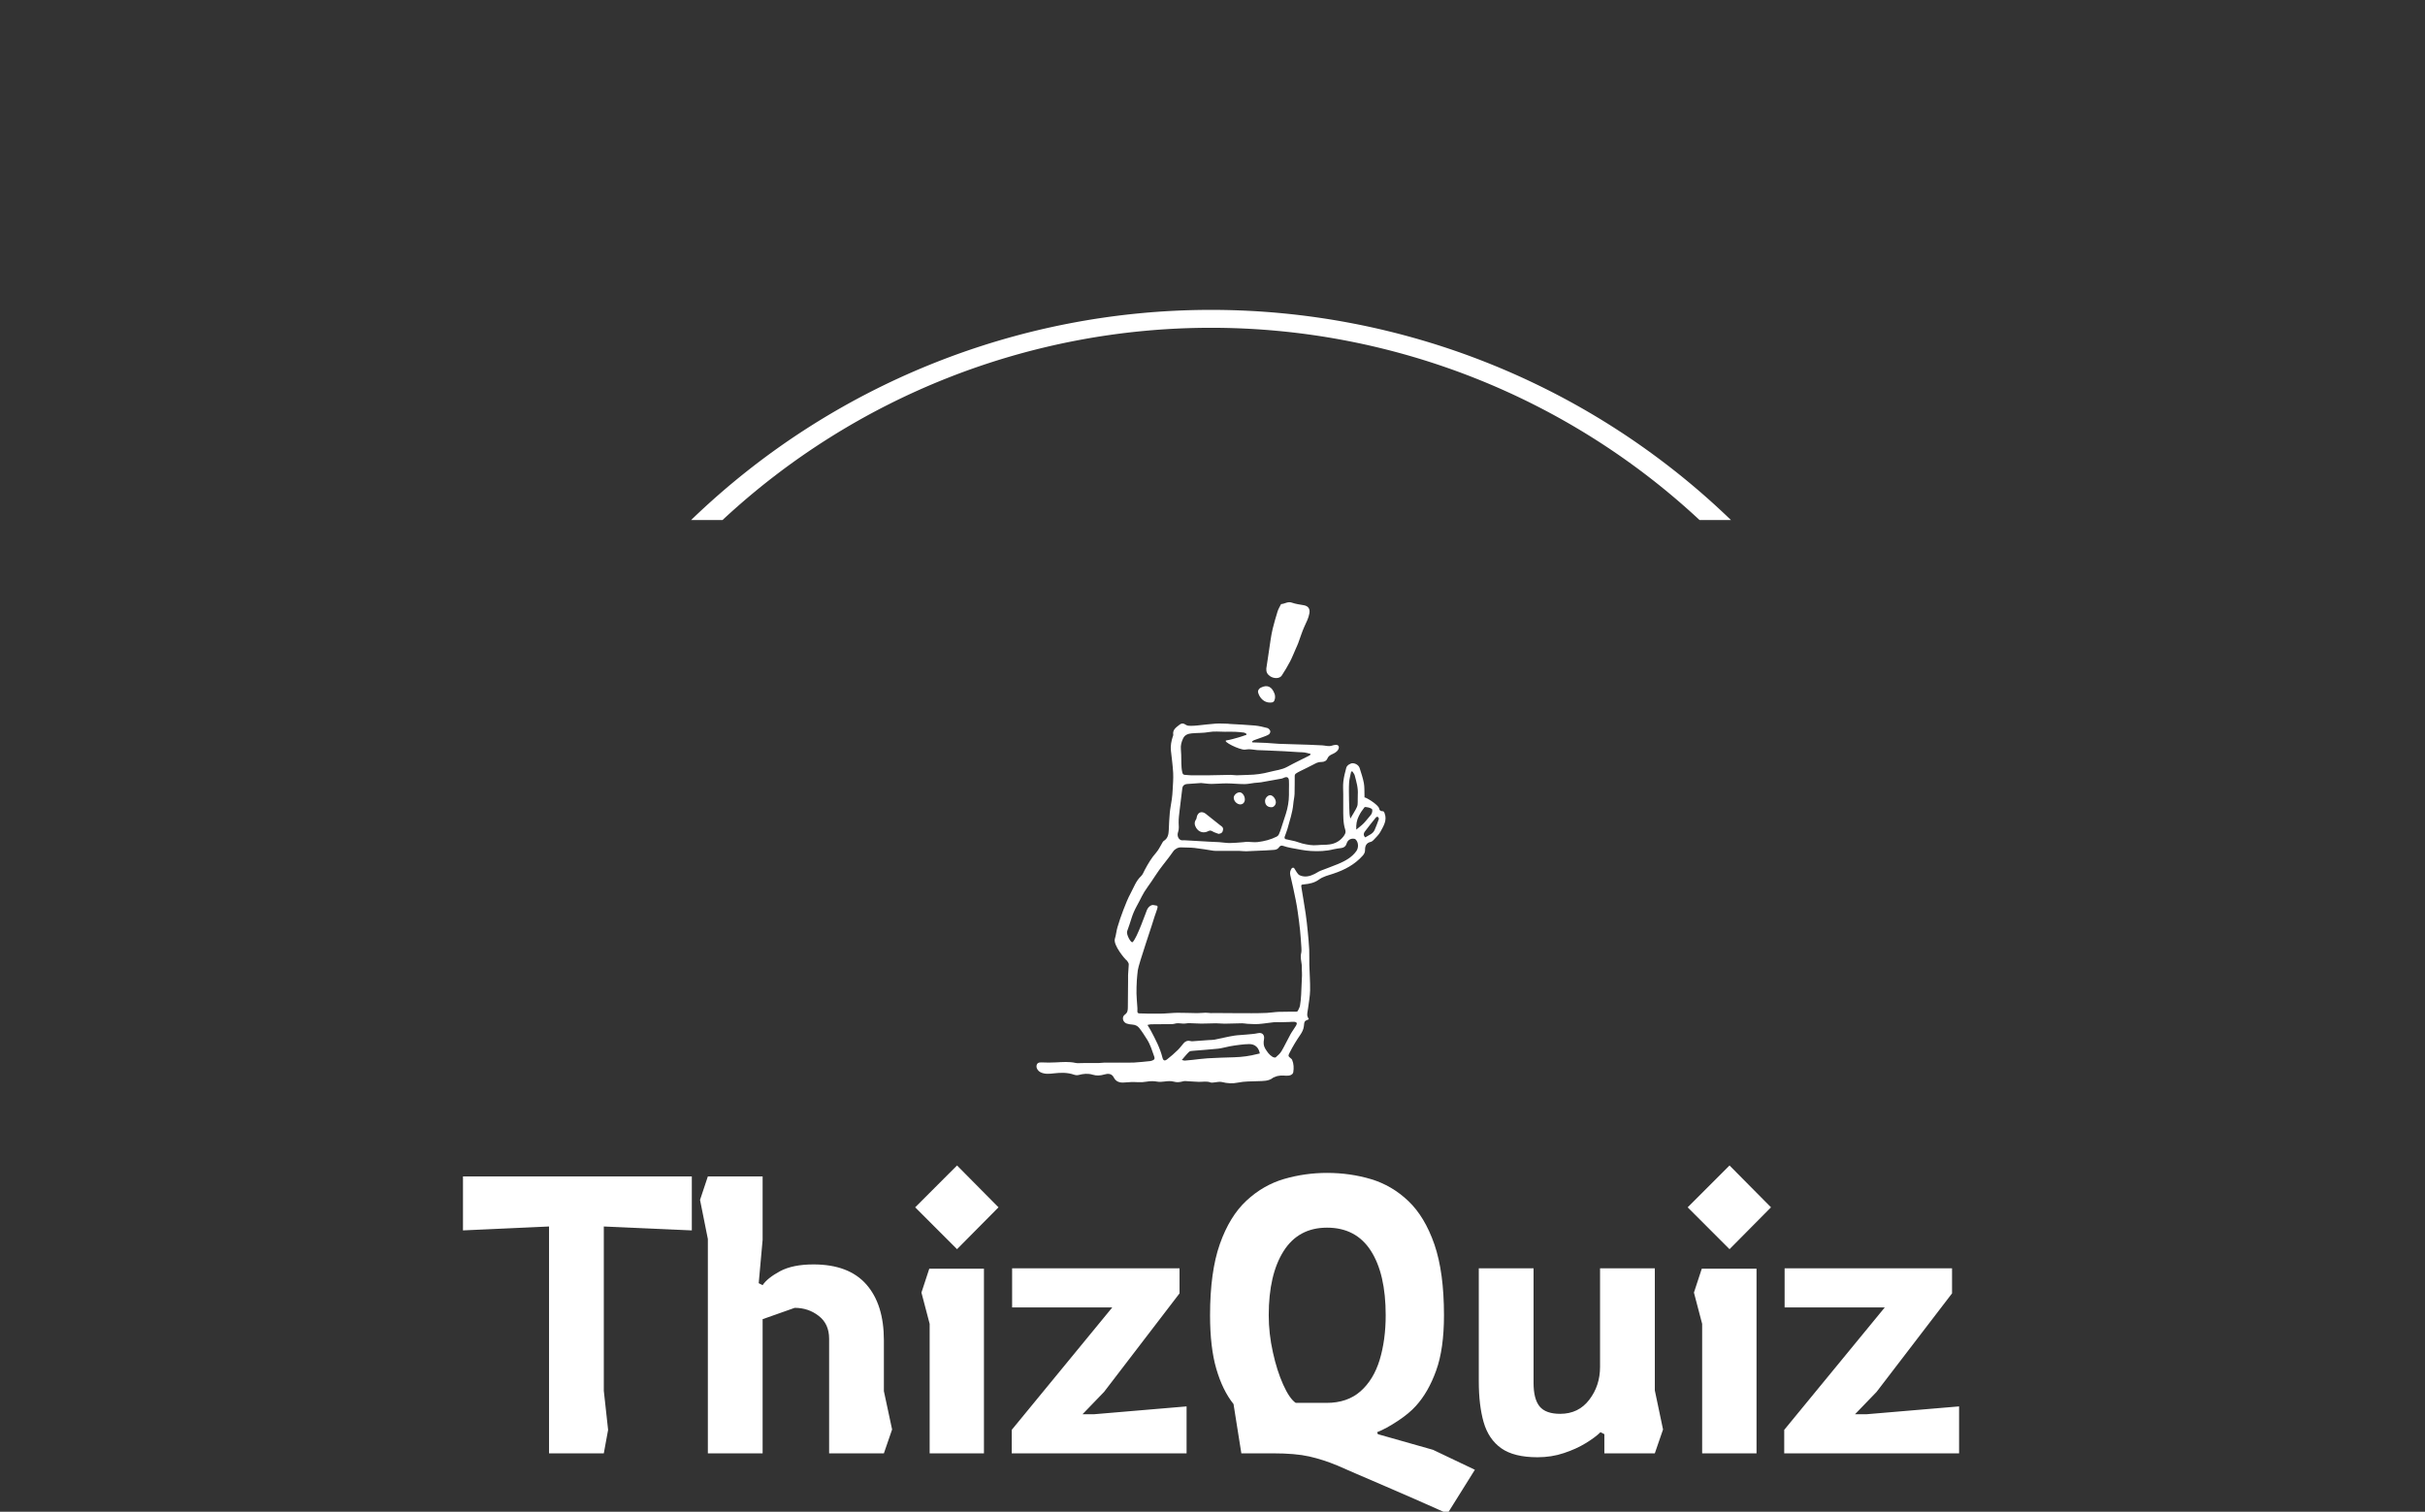<svg xmlns="http://www.w3.org/2000/svg" version="1.1" xmlns:xlink="http://www.w3.org/1999/xlink" xmlns:svgjs="http://svgjs.dev/svgjs" width="2000" height="1247" viewBox="0 0 2000 1247"><rect x="0" y="0" width="2000" height="1247" fill="#333333" stroke="none"/><g transform="matrix(1,0,0,1,-1.212,249.129)"><svg viewBox="0 0 396 247" data-background-color="#ffffff" preserveAspectRatio="xMidYMid meet" height="1247" width="2000" xmlns="http://www.w3.org/2000/svg" xmlns:xlink="http://www.w3.org/1999/xlink"><g id="tight-bounds" transform="matrix(1,0,0,1,0.24,-0.1)"><svg viewBox="0 0 395.52 247.2" height="247.2" width="395.52"><g><svg></svg></g><g><svg viewBox="0 0 395.52 247.2" height="247.2" width="395.52"><g transform="matrix(1,0,0,1,75.544,49.149)"><svg viewBox="0 0 244.431 148.901" height="148.901" width="244.431"><g><svg viewBox="0 0 244.431 148.901" height="148.901" width="244.431"><g transform="matrix(1,0,0,1,0,92.027)"><svg viewBox="0 0 244.431 56.874" height="56.874" width="244.431"><g><svg viewBox="0 0 244.431 56.874" height="56.874" width="244.431"><g><svg viewBox="0 0 244.431 56.874" height="56.874" width="244.431"><g transform="matrix(1,0,0,1,0,0)"><svg width="244.431" viewBox="1.25 -36.8 191.23 44.5" height="56.874" data-palette-color="#ba480a"><path d="M19.25 0L12.25 0 12.25-29 1.25-28.5 1.25-35.4 30.5-35.4 30.5-28.5 19.25-29 19.25-8 19.8-3 19.25 0ZM39.55 0L32.55 0 32.55-27.4 31.55-32.4 32.55-35.4 39.55-35.4 39.55-27.3 39.05-21.75 39.55-21.5Q40.15-22.4 41.77-23.28 43.4-24.15 46.05-24.15L46.05-24.15Q50.55-24.15 52.8-21.6 55.05-19.05 55.05-14.45L55.05-14.45 55.05-7.95 56.1-3.05 55.05 0 48.05 0 48.05-14.65Q48.05-16.55 46.72-17.57 45.4-18.6 43.65-18.6L43.65-18.6 39.55-17.15 39.55 0ZM69.7-31.45L64.4-26.1 59.05-31.45 64.4-36.8 69.7-31.45ZM67.84 0L60.9 0 60.9-16.55 59.85-20.55 60.85-23.6 67.84-23.6 67.84 0ZM93.74 0L71.39 0 71.39-3 84.24-18.65 71.44-18.65 71.44-23.65 92.84-23.65 92.84-20.45 83.19-7.85 80.44-5 81.94-5 93.74-6 93.74 0ZM104.79 0L100.74 0 99.74-6.3Q98.34-8.05 97.54-10.8 96.74-13.55 96.74-17.65L96.74-17.65Q96.74-23.2 97.99-26.75 99.24-30.3 101.39-32.3 103.54-34.3 106.22-35.08 108.89-35.85 111.69-35.85L111.69-35.85Q114.64-35.85 117.32-35.05 119.99-34.25 122.09-32.25 124.19-30.25 125.42-26.7 126.64-23.15 126.64-17.65L126.64-17.65Q126.64-13.35 125.64-10.58 124.64-7.8 123.04-6.05L123.04-6.05Q122.19-5.1 120.72-4.13 119.24-3.15 118.09-2.7L118.09-2.7 118.19-2.45 125.24-0.45 130.59 2.1 127.09 7.7Q127.09 7.7 125.92 7.18 124.74 6.65 122.92 5.85 121.09 5.05 119.12 4.2 117.14 3.35 115.47 2.63 113.79 1.9 112.99 1.55L112.99 1.55Q111.19 0.8 109.42 0.4 107.64 0 104.79 0L104.79 0ZM107.69-6.45L107.69-6.45 111.64-6.45Q114.29-6.45 115.97-7.93 117.64-9.4 118.42-11.95 119.19-14.5 119.19-17.65L119.19-17.65Q119.19-22.95 117.29-25.9 115.39-28.85 111.69-28.85L111.69-28.85Q108.04-28.85 106.14-25.85 104.24-22.85 104.24-17.65L104.24-17.65Q104.24-15.3 104.77-12.93 105.29-10.55 106.09-8.78 106.89-7 107.69-6.45ZM138.59 0.5L138.59 0.5Q135.59 0.5 133.96-0.65 132.34-1.8 131.71-3.98 131.09-6.15 131.09-9.2L131.09-9.2 131.09-23.65 138.09-23.65 138.09-9Q138.09-6.95 138.86-6 139.64-5.05 141.49-5.05L141.49-5.05Q143.84-5.05 145.21-6.85 146.59-8.65 146.59-11.05L146.59-11.05 146.59-23.65 153.59-23.65 153.59-8.05 154.64-3.05 153.59 0 147.14 0 147.14-2.45 146.64-2.7Q145.99-2.05 144.76-1.3 143.54-0.55 141.96-0.03 140.39 0.5 138.59 0.5ZM168.44-31.45L163.14-26.1 157.79-31.45 163.14-36.8 168.44-31.45ZM166.59 0L159.64 0 159.64-16.55 158.59-20.55 159.59-23.6 166.59-23.6 166.59 0ZM192.48 0L170.13 0 170.13-3 182.98-18.65 170.18-18.65 170.18-23.65 191.58-23.65 191.58-20.45 181.93-7.85 179.18-5 180.68-5 192.48-6 192.48 0Z" opacity="1" transform="matrix(1,0,0,1,0,0)" fill="#ffffff" class="undefined-text-0" data-fill-palette-color="primary" id="text-0"></path></svg></g></svg></g></svg></g></svg></g><g transform="matrix(1,0,0,1,93.706,0)"><svg viewBox="0 0 57.02 78.6" height="78.6" width="57.02"><g><svg xmlns="http://www.w3.org/2000/svg" xmlns:xlink="http://www.w3.org/1999/xlink" version="1.1" x="0" y="0" viewBox="14.334 6.731 64.764 89.275" enable-background="new 0 0 96.314 100" xml:space="preserve" height="78.6" width="57.02" class="icon-icon-0" data-fill-palette-color="accent" id="icon-0"><g fill="#ba3b0a" data-fill-palette-color="accent"><path d="M54.384 32.738c0.853 0.031 1.701 0.052 2.553 0.098 0.801 0.044 1.599 0.132 2.397 0.171 0.954 0.047 1.91 0.059 2.866 0.091 1.728 0.058 3.457 0.091 5.183 0.196 0.559 0.034 1.104 0.236 1.671 0.075 0.269-0.075 0.541-0.163 0.814-0.172 0.491-0.017 0.691 0.335 0.493 0.779-0.249 0.555-0.768 0.772-1.262 1.006-0.361 0.171-0.637 0.374-0.801 0.775-0.178 0.431-0.612 0.615-1.062 0.619-0.429 0.004-0.796 0.089-1.181 0.299-0.924 0.503-1.881 0.941-2.818 1.412-0.278 0.14-0.559 0.287-0.813 0.467-0.099 0.07-0.177 0.24-0.179 0.366-0.018 1.126 0.013 2.254-0.03 3.378-0.021 0.626-0.188 1.247-0.237 1.874-0.136 1.596-0.679 3.093-1.083 4.623-0.139 0.516-0.374 1.004-0.532 1.516-0.033 0.106 0.059 0.354 0.135 0.375 0.602 0.154 1.215 0.25 1.815 0.402 0.452 0.114 0.884 0.314 1.337 0.421 0.921 0.218 1.845 0.4 2.808 0.3 0.741-0.078 1.496-0.027 2.233-0.129 1.024-0.139 1.895-0.589 2.559-1.438 0.326-0.418 0.533-0.771 0.359-1.317-0.412-1.295-0.354-2.643-0.364-3.979-0.007-0.846 0.002-1.691 0.002-2.537 0-0.803-0.074-1.613 0.019-2.405 0.1-0.866 0.318-1.722 0.548-2.566 0.12-0.445 0.785-0.843 1.192-0.827 0.572 0.023 1.131 0.395 1.289 0.91 0.281 0.914 0.604 1.824 0.777 2.759 0.14 0.74 0.087 1.516 0.118 2.276 0.005 0.104 0.001 0.206 0.001 0.406 0.174-0.102 2.61 1.353 2.723 2.066 0.051 0.318 0.26 0.488 0.597 0.482 0.241-0.004 0.312 0.12 0.403 0.357 0.526 1.328-0.188 2.386-0.751 3.441-0.313 0.588-0.85 1.063-1.307 1.569-0.136 0.147-0.332 0.289-0.523 0.332-0.813 0.187-1.049 0.771-1.038 1.495 0.007 0.441-0.171 0.766-0.448 1.072-1.479 1.645-3.343 2.635-5.419 3.322-0.923 0.309-1.894 0.518-2.719 1.122-0.779 0.573-1.725 0.778-2.686 0.866-0.604 0.055-0.614 0.063-0.52 0.665 0.253 1.588 0.536 3.172 0.771 4.765 0.164 1.114 0.281 2.237 0.392 3.359 0.109 1.098 0.213 2.197 0.267 3.298 0.045 0.949-0.006 1.902 0.021 2.853 0.041 1.58 0.172 3.158 0.145 4.734-0.022 1.123-0.245 2.243-0.384 3.363-0.05 0.412-0.162 0.823-0.148 1.232 0.008 0.26 0.188 0.514 0.295 0.771-0.879 0.351-0.812 0.358-0.928 1.343-0.063 0.53-0.334 1.079-0.646 1.528-0.738 1.073-1.412 2.181-1.997 3.343-0.298 0.589-0.27 0.633 0.228 1.043 0.091 0.075 0.198 0.155 0.24 0.258 0.313 0.745 0.341 1.534 0.216 2.313-0.073 0.448-0.638 0.688-1.292 0.646-0.731-0.05-1.458-0.09-2.146 0.242-0.093 0.045-0.211 0.055-0.288 0.116-0.848 0.69-1.878 0.61-2.864 0.656-1.228 0.055-2.447 0.012-3.674 0.266-0.968 0.201-1.972 0.156-2.968-0.106-0.46-0.123-0.999 0.052-1.502 0.084-0.204 0.013-0.433 0.061-0.611-0.008-0.73-0.281-1.476-0.088-2.214-0.111-0.833-0.026-1.664-0.105-2.497-0.147-0.158-0.009-0.323 0.035-0.479 0.074-0.536 0.134-1.037 0.208-1.615 0.041-0.534-0.155-1.152-0.109-1.717-0.031-0.488 0.066-0.938 0.101-1.438 0.015-0.604-0.104-1.257-0.104-1.858 0.007-0.58 0.104-1.134 0.137-1.721 0.101-0.813-0.049-1.643-0.021-2.456 0.059-0.862 0.084-1.562-0.146-1.957-0.924-0.409-0.81-1.153-0.738-1.74-0.566-0.758 0.22-1.452 0.271-2.185 0.045-0.877-0.271-1.732-0.176-2.604 0.053-0.264 0.068-0.587 0.039-0.847-0.052-1.22-0.429-2.462-0.396-3.716-0.253-0.856 0.097-1.713 0.199-2.537-0.217-0.396-0.201-0.727-0.646-0.715-1.095 0.017-0.543 0.366-0.749 0.914-0.717 0.899 0.054 1.805 0.041 2.706-0.004 1.214-0.063 2.42-0.166 3.628 0.101 0.386 0.086 0.805 0.023 1.208 0.024 1.021 0.002 2.038 0.008 3.059-0.004 0.368-0.004 0.736-0.071 1.106-0.076 0.929-0.012 1.857-0.004 2.787-0.004 0.897 0 1.795 0.035 2.69-0.01 1.005-0.054 2.006-0.173 3.007-0.273 0.16-0.016 0.315-0.082 0.468-0.143 0.334-0.136 0.401-0.32 0.269-0.695-0.383-1.095-0.715-2.209-1.342-3.196-0.462-0.729-0.923-1.467-1.462-2.138-0.289-0.358-0.737-0.571-1.25-0.601-0.352-0.017-0.712-0.081-1.047-0.19-0.741-0.245-0.971-1.22-0.344-1.662 0.51-0.358 0.545-0.809 0.552-1.308 0.023-1.61 0.03-3.223 0.042-4.833 0.003-0.4-0.017-0.804 0.001-1.203 0.03-0.632 0.085-1.265 0.123-1.896 0.006-0.104 0.004-0.225-0.044-0.309-0.124-0.213-0.239-0.48-0.434-0.584-0.098-0.051-2.477-2.743-2.089-3.964 0.221-0.688 0.27-1.429 0.476-2.12 0.32-1.072 0.677-2.138 1.081-3.182 0.414-1.069 0.834-2.147 1.377-3.153 0.581-1.076 0.979-2.271 1.92-3.144 0.309-0.287 0.466-0.744 0.673-1.133 0.608-1.14 1.251-2.242 2.12-3.221 0.487-0.549 0.792-1.258 1.182-1.893 0.063-0.103 0.125-0.223 0.222-0.278 0.774-0.47 0.908-1.224 0.945-2.036 0.048-1.067 0.083-2.136 0.187-3.198 0.082-0.853 0.266-1.695 0.38-2.544 0.074-0.546 0.123-1.098 0.148-1.648 0.053-1.061 0.152-2.125 0.1-3.18-0.072-1.392-0.272-2.778-0.42-4.167-0.099-0.905 0.078-1.773 0.353-2.629 0.032-0.099 0.102-0.206 0.084-0.297-0.165-0.947 0.536-1.379 1.125-1.847 0.479-0.379 0.79-0.292 1.275 0.024 0.229 0.15 0.584 0.151 0.882 0.154 0.431 0.005 0.863-0.037 1.292-0.079 1.092-0.107 2.18-0.257 3.274-0.33 0.741-0.049 1.491 0.003 2.238 0.016 0.147 0.002 0.294 0.037 0.442 0.045 1.527 0.092 3.059 0.147 4.582 0.288 0.789 0.072 1.572 0.259 2.34 0.463 0.225 0.06 0.474 0.33 0.547 0.556 0.056 0.172-0.092 0.522-0.255 0.627-0.351 0.227-0.766 0.36-1.162 0.509-0.543 0.205-1.096 0.383-1.639 0.587-0.122 0.045-0.222 0.154-0.33 0.233C54.344 32.636 54.364 32.687 54.384 32.738zM32.157 69.813c0.799-0.676 2.508-5.623 2.688-6.03 0.207-0.468 0.77-0.976 1.25-0.845 0.454 0.125 0.728-0.013 0.703 0.404-0.014 0.253-0.484 1.447-0.547 1.689-0.227 0.896-3.021 8.979-3.124 10.015-0.062 0.618-0.146 1.235-0.179 1.854-0.044 0.815-0.076 1.637-0.063 2.453 0.015 0.767 0.096 1.529 0.143 2.297 0.018 0.293 0.056 0.589 0.025 0.877-0.041 0.395 0.09 0.526 0.496 0.516 0.458-0.014 0.917 0.031 1.376 0.033 0.966 0.006 1.931 0.021 2.894-0.006 0.896-0.025 1.789-0.144 2.684-0.149 1.209-0.01 2.418 0.058 3.628 0.067 0.521 0.004 1.042-0.07 1.563-0.078 0.325-0.006 0.647 0.059 0.975 0.07 0.292 0.011 0.586-0.016 0.88-0.015 0.845 0.004 1.688 0.015 2.529 0.021 1.385 0.007 2.769 0.02 4.152 0.015 0.949-0.004 1.901-0.011 2.853-0.058 0.727-0.034 1.446-0.17 2.171-0.194 1.09-0.038 2.185-0.017 3.273-0.031 0.098-0.001 0.247-0.056 0.283-0.13 0.159-0.329 0.354-0.663 0.417-1.017 0.113-0.647 0.17-1.31 0.209-1.966 0.068-1.196 0.116-2.396 0.158-3.597 0.015-0.384-0.024-0.769-0.034-1.151-0.008-0.268 0.021-0.534-0.012-0.797-0.086-0.734-0.287-1.457-0.105-2.213 0.077-0.322 0.06-0.679 0.038-1.016-0.066-1.057-0.136-2.107-0.24-3.159-0.11-1.092-0.255-2.181-0.407-3.268-0.11-0.793-0.237-1.587-0.396-2.37-0.317-1.553-0.64-3.104-1.012-4.643-0.128-0.523 0.01-0.935 0.293-1.322 0.054-0.071 0.347-0.083 0.397-0.02 0.191 0.237 0.31 0.532 0.491 0.779 0.154 0.214 0.322 0.472 0.549 0.572 0.951 0.426 1.872 0.207 2.759-0.237 0.383-0.192 0.737-0.444 1.132-0.604 1.091-0.438 2.21-0.81 3.291-1.271 1.276-0.545 2.493-1.192 3.336-2.366 0.466-0.646 0.409-1.68-0.148-2.189-0.063-0.058-0.158-0.094-0.243-0.105-0.661-0.107-1.218 0.239-1.409 0.885-0.142 0.479-0.455 0.754-0.946 0.828-0.498 0.077-1.006 0.116-1.49 0.24-1.373 0.352-2.778 0.395-4.167 0.316-1.238-0.066-2.469-0.351-3.695-0.564-0.51-0.09-1.015-0.229-1.506-0.393-0.342-0.113-0.577 0.025-0.734 0.26-0.255 0.38-0.607 0.476-1.021 0.497-0.462 0.024-0.923 0.065-1.386 0.088-1.232 0.062-2.469 0.125-3.702 0.163-0.42 0.013-0.842-0.066-1.263-0.07-1.375-0.01-2.75-0.004-4.125-0.007-0.224 0-0.451 0.008-0.672-0.022-1.173-0.174-2.341-0.392-3.519-0.521-0.813-0.091-1.641-0.051-2.457-0.102-0.562-0.035-1.189 0.291-1.501 0.758-0.368 0.552-0.784 1.072-1.188 1.602-0.468 0.616-0.96 1.216-1.41 1.846-0.498 0.698-0.956 1.428-1.438 2.137-0.437 0.641-0.902 1.259-1.313 1.912-0.33 0.528-0.594 1.099-0.883 1.65-0.375 0.721-0.788 1.426-1.104 2.171-0.308 0.72-0.51 1.482-0.763 2.226-0.143 0.421-0.308 0.83-0.438 1.255C30.953 68.428 31.887 70.038 32.157 69.813zM44.872 40.282c-0.801 0.056-1.695 0.107-2.586 0.183-0.539 0.045-0.848 0.355-0.895 0.762-0.155 1.342-0.342 2.681-0.493 4.024-0.091 0.797-0.205 1.601-0.189 2.399 0.011 0.579 0.106 1.138-0.1 1.713-0.25 0.697 0.044 1.388 0.609 1.541 0.159 0.043 0.344-0.012 0.516-0.002 1.584 0.09 3.169 0.186 4.754 0.273 0.578 0.032 1.156 0.041 1.731 0.081 0.666 0.047 1.33 0.167 1.995 0.164 0.843-0.005 1.683-0.1 2.521-0.16 0.234-0.017 0.47-0.069 0.703-0.067 0.646 0.011 1.306 0.125 1.938 0.047 1.229-0.152 2.435-0.455 3.547-1.024 0.154-0.078 0.305-0.235 0.375-0.391 0.167-0.36 0.296-0.74 0.421-1.118 0.304-0.912 0.604-1.826 0.891-2.743 0.35-1.123 0.553-2.271 0.564-3.45 0.007-0.37 0.001-0.739 0.001-1.109 0.002-0.529 0.032-1.063-0.005-1.587-0.042-0.588-0.353-0.752-0.89-0.531-0.151 0.063-0.3 0.146-0.458 0.176-1.275 0.236-2.552 0.469-3.83 0.685-0.395 0.066-0.801 0.067-1.2 0.113-0.621 0.072-1.238 0.223-1.857 0.222-1.101-0.001-2.197-0.124-3.296-0.133-0.948-0.008-1.898 0.1-2.849 0.1C46.187 40.448 45.578 40.347 44.872 40.282zM53.287 31.337c-0.003-0.065-0.007-0.131-0.01-0.196-0.154-0.076-0.302-0.198-0.463-0.219-0.548-0.07-1.101-0.126-1.649-0.147-0.624-0.024-1.25-0.008-1.875-0.005-0.981 0.004-1.993-0.126-2.941 0.054-1.074 0.203-2.144 0.136-3.207 0.242-0.653 0.064-1.265 0.244-1.591 0.907-0.321 0.655-0.502 1.336-0.427 2.075 0.033 0.325 0.042 0.653 0.059 0.98 0.051 1.096-0.053 2.2 0.204 3.286 0.064 0.271 0.166 0.432 0.454 0.45 0.4 0.025 0.802 0.079 1.2 0.085 0.949 0.014 1.899 0.02 2.85 0.007 1.476-0.021 2.949-0.067 4.427-0.085 0.385-0.005 0.771 0.08 1.156 0.076 0.72-0.007 1.438-0.062 2.155-0.074 1.337-0.022 2.652-0.203 3.941-0.549 1.1-0.295 2.25-0.378 3.284-0.947 1.313-0.723 2.675-1.361 4.014-2.04 0.111-0.057 0.206-0.147 0.309-0.222-0.001-0.046-0.003-0.092-0.004-0.138-0.361-0.089-0.724-0.205-1.093-0.261-0.337-0.052-0.685-0.039-1.027-0.059-0.919-0.056-1.837-0.124-2.756-0.172-1.092-0.057-2.184-0.101-3.272-0.146-0.575-0.024-1.151-0.036-1.728-0.065-0.233-0.012-0.47-0.061-0.705-0.086-0.276-0.03-0.558-0.072-0.836-0.072-0.251 0-0.501 0.052-0.752 0.074-0.964 0.086-4.325-1.59-3.418-1.721 0.78-0.113 1.543-0.36 2.31-0.571C52.364 31.664 52.823 31.491 53.287 31.337zM34.922 85.184c0.239 0.398 0.449 0.717 0.628 1.054 0.858 1.605 1.707 3.219 2.153 5.007 0.14 0.56 0.409 0.668 0.869 0.313 0.689-0.531 1.344-1.117 1.972-1.722 0.405-0.39 0.729-0.862 1.105-1.284 0.333-0.369 0.746-0.527 1.247-0.39 0.111 0.03 0.233 0.052 0.351 0.044 1.022-0.069 2.044-0.146 3.066-0.223 0.354-0.025 0.721-0.008 1.066-0.076 1.229-0.24 2.441-0.559 3.677-0.749 0.717-0.11 1.45-0.11 2.18-0.191 0.726-0.082 1.457-0.098 2.186-0.262 0.825-0.187 1.265 0.349 1.121 1.135-0.114 0.632-0.106 1.181 0.231 1.735 0.357 0.587 0.742 1.148 1.338 1.514 0.169 0.104 0.505 0.191 0.604 0.104 0.399-0.344 0.817-0.715 1.081-1.16 0.597-1.01 1.084-2.077 1.652-3.104 0.316-0.57 0.726-1.09 1.057-1.652 0.248-0.424 0.115-0.654-0.365-0.683-0.313-0.017-0.625 0.026-0.938 0.036-0.533 0.018-1.063 0.033-1.599 0.042-0.43 0.006-0.859-0.034-1.284 0.009-0.928 0.092-1.851 0.262-2.777 0.325-0.691 0.048-1.395-0.012-2.092-0.041-0.324-0.014-0.646-0.1-0.97-0.096-1.084 0.013-2.168 0.065-3.252 0.075-0.531 0.005-1.063-0.076-1.596-0.074-0.907 0.003-1.816 0.063-2.728 0.06-0.743-0.002-1.485-0.075-2.229-0.085-0.384-0.004-0.771 0.111-1.15 0.084-0.548-0.039-1.084-0.15-1.63 0.037-0.204 0.07-0.441 0.057-0.664 0.059-1.225 0.015-2.445 0.016-3.668 0.03C35.393 85.057 35.219 85.121 34.922 85.184zM41.3 91.673c0.254 0.063 0.396 0.134 0.528 0.124 0.48-0.029 0.958-0.084 1.438-0.135 0.939-0.1 1.879-0.239 2.82-0.293 1.634-0.094 3.271-0.145 4.907-0.191 1.462-0.043 2.901-0.228 4.314-0.604 0.15-0.041 0.308-0.07 0.459-0.105-0.195-1.108-0.899-1.741-1.956-1.739-0.563 0.002-1.122 0.06-1.682 0.125-0.648 0.074-1.299 0.172-1.941 0.289-0.719 0.131-1.421 0.356-2.144 0.436-1.54 0.166-3.087 0.259-4.629 0.394-0.264 0.023-0.599 0.03-0.767 0.188C42.19 90.589 41.8 91.1 41.3 91.673zM72.941 38.126c-0.073 0.011-0.147 0.022-0.223 0.034-0.134 0.687-0.342 1.368-0.384 2.06-0.063 1.066-0.024 2.139-0.011 3.208 0.013 0.854 0.05 1.703 0.093 2.554 0.015 0.265 0.08 0.528 0.144 0.902 0.383-0.645 0.717-1.171 1.013-1.718 0.152-0.281 0.309-0.592 0.337-0.901 0.058-0.602-0.005-1.214 0.038-1.818 0.089-1.248-0.265-2.42-0.576-3.597C73.302 38.59 73.089 38.367 72.941 38.126zM73.667 48.932c0.527-0.443 0.982-0.769 1.367-1.163 0.449-0.459 0.825-0.99 1.256-1.469 0.281-0.311 0.371-0.663 0.346-1.06-0.021-0.326-1.334-0.615-1.442-0.462-0.586 0.818-0.636 0.802-1.082 1.695C73.765 47.167 73.608 47.978 73.667 48.932zM75.334 50.371c0.655-0.418 1.427-0.646 1.75-1.406 0.281-0.661 0.54-1.333 0.772-2.013 0.036-0.105-0.098-0.305-0.204-0.403-0.044-0.04-0.273 0.04-0.343 0.126-0.709 0.879-1.423 1.756-2.092 2.665C74.991 49.651 74.981 50.038 75.334 50.371z" fill="#ffffff" data-fill-palette-color="accent"></path><path d="M56.974 19.035c0.108-0.734 0.222-1.468 0.331-2.203 0.151-1.038 0.295-2.079 0.461-3.115 0.111-0.701 0.227-1.405 0.397-2.092 0.271-1.072 0.57-2.139 0.903-3.193 0.139-0.441 0.393-0.845 0.598-1.265 0.021-0.038 0.061-0.091 0.092-0.093 0.657-0.043 1.223-0.536 1.969-0.26 0.709 0.263 1.487 0.337 2.239 0.482 0.815 0.157 1.146 0.686 1 1.507-0.151 0.86-0.545 1.61-0.901 2.392-0.469 1.018-0.787 2.104-1.183 3.155-0.13 0.346-0.293 0.678-0.44 1.016-0.355 0.801-0.671 1.624-1.077 2.398-0.462 0.881-0.979 1.739-1.522 2.571-0.403 0.617-1.489 0.602-2.188 0.112C57.135 20.083 56.934 19.648 56.974 19.035z" fill="#ffffff" data-fill-palette-color="accent"></path><path d="M57.645 25.353c-1.076 0.008-1.911-0.84-2.188-1.85-0.1-0.365 0.125-0.73 0.479-0.911 1.282-0.66 2.113-0.119 2.567 1.132 0.103 0.276 0.121 0.615 0.069 0.905C58.469 25.208 58.219 25.373 57.645 25.353z" fill="#ffffff" data-fill-palette-color="accent"></path><path d="M48.123 49.721c-0.381-0.151-0.791-0.255-1.133-0.467-0.286-0.178-0.514-0.189-0.786-0.044-0.854 0.458-1.778 0.199-2.272-0.653-0.287-0.494-0.356-0.992-0.003-1.504 0.104-0.146 0.115-0.36 0.162-0.544 0.189-0.743 0.8-1.017 1.461-0.644 0.153 0.086 0.284 0.211 0.425 0.321 0.791 0.625 1.586 1.242 2.364 1.879 0.271 0.221 0.654 0.372 0.61 0.844C48.902 49.425 48.673 49.65 48.123 49.721z" fill="#ffffff" data-fill-palette-color="accent"></path><path d="M52.157 44.252c-0.615 0.006-1.23-0.614-1.23-1.242-0.001-0.49 0.597-1.021 1.123-1.002 0.471 0.018 0.928 0.645 0.941 1.29C53.005 43.843 52.651 44.247 52.157 44.252z" fill="#ffffff" data-fill-palette-color="accent"></path><path d="M56.742 43.703c-0.062-0.603 0.511-1.146 0.924-1.161 0.492-0.018 1.063 0.661 1.078 1.289 0.014 0.47-0.36 0.928-0.771 0.943C57.253 44.803 56.766 44.379 56.742 43.703z" fill="#ffffff" data-fill-palette-color="accent"></path></g></svg></g></svg></g><g></g></svg></g></svg></g><g><path d="M112.823 35.723A122.216 122.216 0 0 1 282.697 35.723L277.568 35.723A117.087 117.087 0 0 0 117.952 35.723L112.823 35.723M112.823 211.477A122.216 122.216 0 0 0 282.697 211.477L277.568 211.477A117.087 117.087 0 0 1 117.952 211.477L112.823 211.477" fill="#ffffff" stroke="transparent" data-fill-palette-color="tertiary"></path></g></svg></g><defs></defs></svg><rect width="395.52" height="247.2" fill="none" stroke="none" visibility="hidden"></rect></g></svg></g></svg>